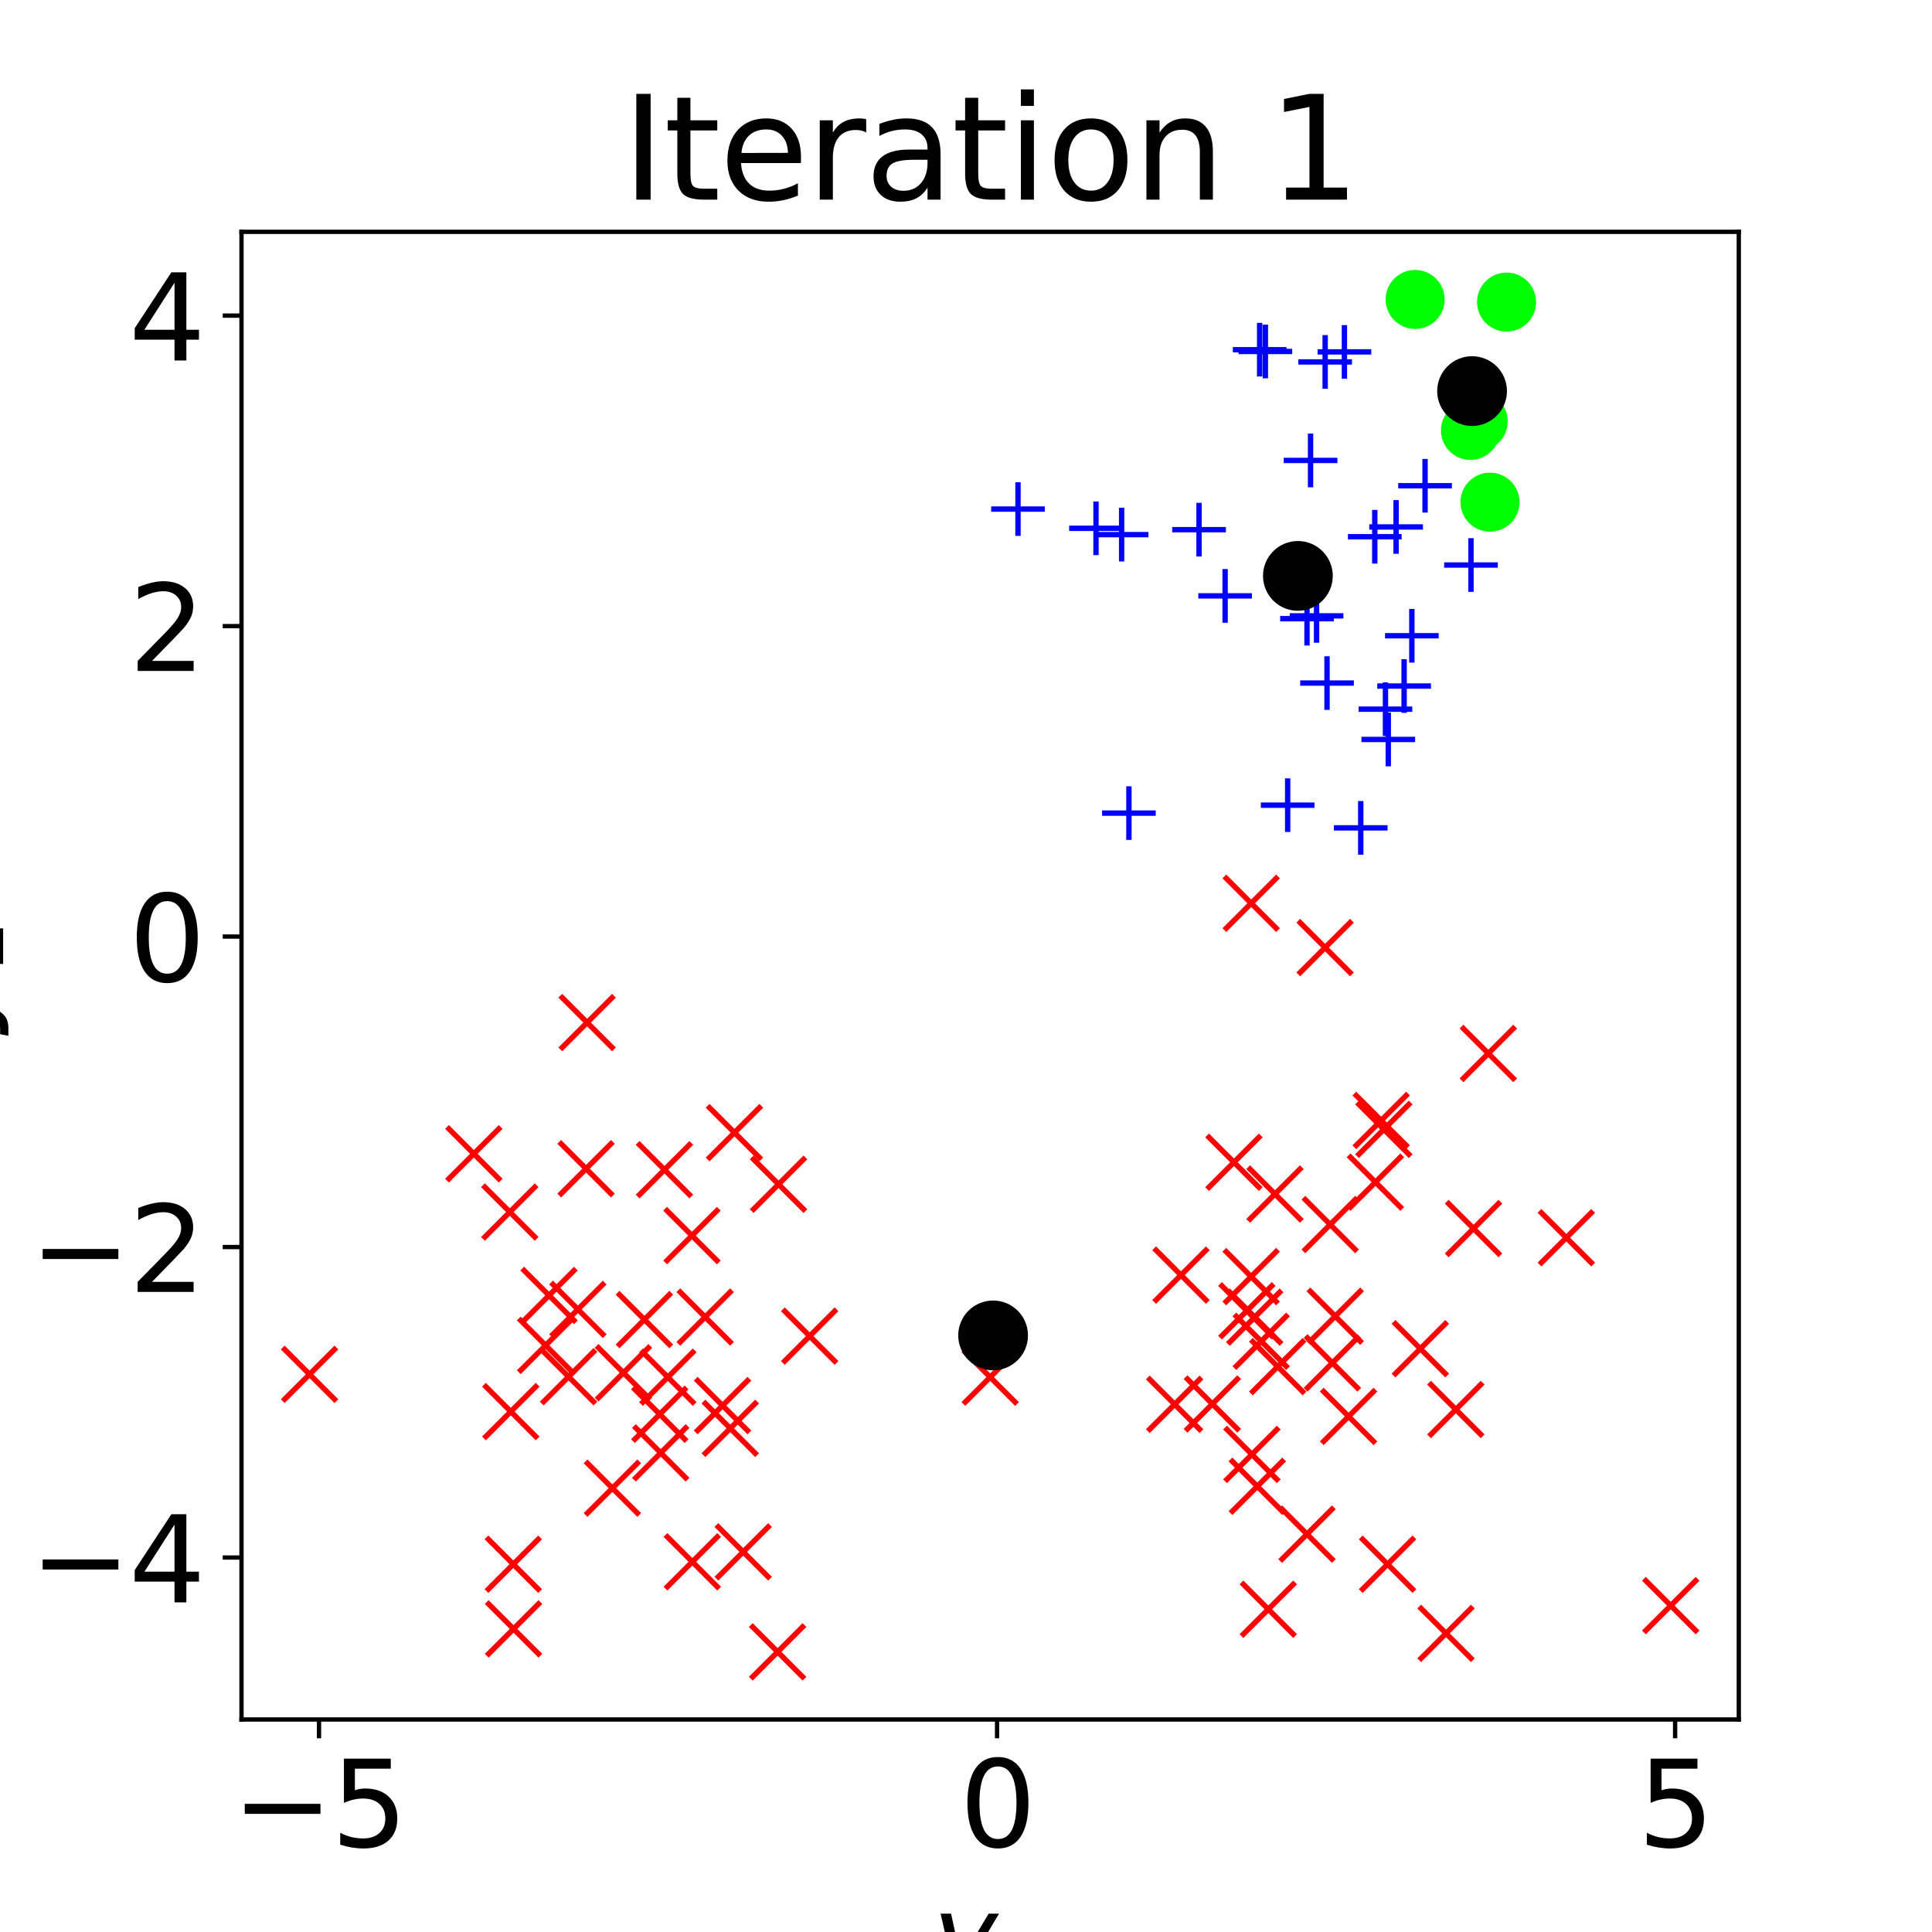 <?xml version="1.0" encoding="utf-8" standalone="no"?>
<!DOCTYPE svg PUBLIC "-//W3C//DTD SVG 1.1//EN"
  "http://www.w3.org/Graphics/SVG/1.1/DTD/svg11.dtd">
<svg xmlns:xlink="http://www.w3.org/1999/xlink" width="360pt" height="360pt" viewBox="0 0 360 360" xmlns="http://www.w3.org/2000/svg" version="1.1">
 <defs>
  <style type="text/css">*{stroke-linejoin: round; stroke-linecap: butt}</style>
 </defs>
 <g id="figure_1">
  <g id="patch_1">
   <path d="M 0 360 
L 360 360 
L 360 0 
L 0 0 
L 0 360 
z
" style="fill: none"/>
  </g>
  <g id="axes_1">
   <g id="patch_2">
    <path d="M 45 320.4 
L 324 320.4 
L 324 43.2 
L 45 43.2 
L 45 320.4 
z
" style="fill: none"/>
   </g>
   <g id="matplotlib.axis_1">
    <g id="xtick_1">
     <g id="line2d_1">
      <defs>
       <path id="mec4cd84811" d="M 0 0 
L 0 3.5 
" style="stroke: #000000; stroke-width: 0.8"/>
      </defs>
      <g>
       <use xlink:href="#mec4cd84811" x="59.441" y="320.4" style="stroke: #000000; stroke-width: 0.8"/>
      </g>
     </g>
     <g id="text_1">
      <!-- −5 -->
      <g transform="translate(43.225 344.117) scale(0.22 -0.22)">
       <defs>
        <path id="DejaVuSans-2212" d="M 678 2272 
L 4684 2272 
L 4684 1741 
L 678 1741 
L 678 2272 
z
" transform="scale(0.016)"/>
        <path id="DejaVuSans-35" d="M 691 4666 
L 3169 4666 
L 3169 4134 
L 1269 4134 
L 1269 2991 
Q 1406 3038 1543 3061 
Q 1681 3084 1819 3084 
Q 2600 3084 3056 2656 
Q 3513 2228 3513 1497 
Q 3513 744 3044 326 
Q 2575 -91 1722 -91 
Q 1428 -91 1123 -41 
Q 819 9 494 109 
L 494 744 
Q 775 591 1075 516 
Q 1375 441 1709 441 
Q 2250 441 2565 725 
Q 2881 1009 2881 1497 
Q 2881 1984 2565 2268 
Q 2250 2553 1709 2553 
Q 1456 2553 1204 2497 
Q 953 2441 691 2322 
L 691 4666 
z
" transform="scale(0.016)"/>
       </defs>
       <use xlink:href="#DejaVuSans-2212"/>
       <use xlink:href="#DejaVuSans-35" x="83.789"/>
      </g>
     </g>
    </g>
    <g id="xtick_2">
     <g id="line2d_2">
      <g>
       <use xlink:href="#mec4cd84811" x="185.788" y="320.4" style="stroke: #000000; stroke-width: 0.8"/>
      </g>
     </g>
     <g id="text_2">
      <!-- 0 -->
      <g transform="translate(178.789 344.117) scale(0.22 -0.22)">
       <defs>
        <path id="DejaVuSans-30" d="M 2034 4250 
Q 1547 4250 1301 3770 
Q 1056 3291 1056 2328 
Q 1056 1369 1301 889 
Q 1547 409 2034 409 
Q 2525 409 2770 889 
Q 3016 1369 3016 2328 
Q 3016 3291 2770 3770 
Q 2525 4250 2034 4250 
z
M 2034 4750 
Q 2819 4750 3233 4129 
Q 3647 3509 3647 2328 
Q 3647 1150 3233 529 
Q 2819 -91 2034 -91 
Q 1250 -91 836 529 
Q 422 1150 422 2328 
Q 422 3509 836 4129 
Q 1250 4750 2034 4750 
z
" transform="scale(0.016)"/>
       </defs>
       <use xlink:href="#DejaVuSans-30"/>
      </g>
     </g>
    </g>
    <g id="xtick_3">
     <g id="line2d_3">
      <g>
       <use xlink:href="#mec4cd84811" x="312.134" y="320.4" style="stroke: #000000; stroke-width: 0.8"/>
      </g>
     </g>
     <g id="text_3">
      <!-- 5 -->
      <g transform="translate(305.136 344.117) scale(0.22 -0.22)">
       <use xlink:href="#DejaVuSans-35"/>
      </g>
     </g>
    </g>
    <g id="text_4">
     <!-- $y_1$ -->
     <g transform="translate(173.8 367.848) scale(0.2 -0.2)">
      <defs>
       <path id="DejaVuSans-Oblique-79" d="M 1588 -325 
Q 1188 -997 936 -1164 
Q 684 -1331 294 -1331 
L -159 -1331 
L -63 -850 
L 269 -850 
Q 509 -850 678 -719 
Q 847 -588 1056 -206 
L 1234 128 
L 459 3500 
L 1069 3500 
L 1650 819 
L 3256 3500 
L 3859 3500 
L 1588 -325 
z
" transform="scale(0.016)"/>
       <path id="DejaVuSans-31" d="M 794 531 
L 1825 531 
L 1825 4091 
L 703 3866 
L 703 4441 
L 1819 4666 
L 2450 4666 
L 2450 531 
L 3481 531 
L 3481 0 
L 794 0 
L 794 531 
z
" transform="scale(0.016)"/>
      </defs>
      <use xlink:href="#DejaVuSans-Oblique-79" transform="translate(0 0.312)"/>
      <use xlink:href="#DejaVuSans-31" transform="translate(59.18 -16.094) scale(0.7)"/>
     </g>
    </g>
   </g>
   <g id="matplotlib.axis_2">
    <g id="ytick_1">
     <g id="line2d_4">
      <defs>
       <path id="m8f1d5b3e15" d="M 0 0 
L -3.5 0 
" style="stroke: #000000; stroke-width: 0.8"/>
      </defs>
      <g>
       <use xlink:href="#m8f1d5b3e15" x="45" y="290.222" style="stroke: #000000; stroke-width: 0.8"/>
      </g>
     </g>
     <g id="text_5">
      <!-- −4 -->
      <g transform="translate(5.567 298.58) scale(0.22 -0.22)">
       <defs>
        <path id="DejaVuSans-34" d="M 2419 4116 
L 825 1625 
L 2419 1625 
L 2419 4116 
z
M 2253 4666 
L 3047 4666 
L 3047 1625 
L 3713 1625 
L 3713 1100 
L 3047 1100 
L 3047 0 
L 2419 0 
L 2419 1100 
L 313 1100 
L 313 1709 
L 2253 4666 
z
" transform="scale(0.016)"/>
       </defs>
       <use xlink:href="#DejaVuSans-2212"/>
       <use xlink:href="#DejaVuSans-34" x="83.789"/>
      </g>
     </g>
    </g>
    <g id="ytick_2">
     <g id="line2d_5">
      <g>
       <use xlink:href="#m8f1d5b3e15" x="45" y="232.369" style="stroke: #000000; stroke-width: 0.8"/>
      </g>
     </g>
     <g id="text_6">
      <!-- −2 -->
      <g transform="translate(5.567 240.727) scale(0.22 -0.22)">
       <defs>
        <path id="DejaVuSans-32" d="M 1228 531 
L 3431 531 
L 3431 0 
L 469 0 
L 469 531 
Q 828 903 1448 1529 
Q 2069 2156 2228 2338 
Q 2531 2678 2651 2914 
Q 2772 3150 2772 3378 
Q 2772 3750 2511 3984 
Q 2250 4219 1831 4219 
Q 1534 4219 1204 4116 
Q 875 4013 500 3803 
L 500 4441 
Q 881 4594 1212 4672 
Q 1544 4750 1819 4750 
Q 2544 4750 2975 4387 
Q 3406 4025 3406 3419 
Q 3406 3131 3298 2873 
Q 3191 2616 2906 2266 
Q 2828 2175 2409 1742 
Q 1991 1309 1228 531 
z
" transform="scale(0.016)"/>
       </defs>
       <use xlink:href="#DejaVuSans-2212"/>
       <use xlink:href="#DejaVuSans-32" x="83.789"/>
      </g>
     </g>
    </g>
    <g id="ytick_3">
     <g id="line2d_6">
      <g>
       <use xlink:href="#m8f1d5b3e15" x="45" y="174.515" style="stroke: #000000; stroke-width: 0.8"/>
      </g>
     </g>
     <g id="text_7">
      <!-- 0 -->
      <g transform="translate(24.003 182.874) scale(0.22 -0.22)">
       <use xlink:href="#DejaVuSans-30"/>
      </g>
     </g>
    </g>
    <g id="ytick_4">
     <g id="line2d_7">
      <g>
       <use xlink:href="#m8f1d5b3e15" x="45" y="116.662" style="stroke: #000000; stroke-width: 0.8"/>
      </g>
     </g>
     <g id="text_8">
      <!-- 2 -->
      <g transform="translate(24.003 125.02) scale(0.22 -0.22)">
       <use xlink:href="#DejaVuSans-32"/>
      </g>
     </g>
    </g>
    <g id="ytick_5">
     <g id="line2d_8">
      <g>
       <use xlink:href="#m8f1d5b3e15" x="45" y="58.809" style="stroke: #000000; stroke-width: 0.8"/>
      </g>
     </g>
     <g id="text_9">
      <!-- 4 -->
      <g transform="translate(24.003 67.167) scale(0.22 -0.22)">
       <use xlink:href="#DejaVuSans-34"/>
      </g>
     </g>
    </g>
    <g id="text_10">
     <!-- $y_2$ -->
     <g transform="translate(-2.633 192.5) rotate(-90) scale(0.2 -0.2)">
      <use xlink:href="#DejaVuSans-Oblique-79" transform="translate(0 0.312)"/>
      <use xlink:href="#DejaVuSans-32" transform="translate(59.18 -16.094) scale(0.7)"/>
     </g>
    </g>
   </g>
   <g id="line2d_9">
    <defs>
     <path id="m16293ff10b" d="M -5 5 
L 5 -5 
M -5 -5 
L 5 5 
" style="stroke: #ff0000"/>
    </defs>
    <g clip-path="url(#p1b923bb5d0)">
     <use xlink:href="#m16293ff10b" x="233.144" y="168.311" style="fill: #ff0000; stroke: #ff0000"/>
     <use xlink:href="#m16293ff10b" x="123.812" y="217.96" style="fill: #ff0000; stroke: #ff0000"/>
     <use xlink:href="#m16293ff10b" x="102.306" y="241.382" style="fill: #ff0000; stroke: #ff0000"/>
     <use xlink:href="#m16293ff10b" x="144.901" y="307.8" style="fill: #ff0000; stroke: #ff0000"/>
     <use xlink:href="#m16293ff10b" x="95.644" y="291.47" style="fill: #ff0000; stroke: #ff0000"/>
     <use xlink:href="#m16293ff10b" x="131.397" y="245.411" style="fill: #ff0000; stroke: #ff0000"/>
     <use xlink:href="#m16293ff10b" x="136.076" y="266.155" style="fill: #ff0000; stroke: #ff0000"/>
     <use xlink:href="#m16293ff10b" x="122.932" y="263.53" style="fill: #ff0000; stroke: #ff0000"/>
     <use xlink:href="#m16293ff10b" x="88.292" y="214.993" style="fill: #ff0000; stroke: #ff0000"/>
     <use xlink:href="#m16293ff10b" x="114.112" y="277.297" style="fill: #ff0000; stroke: #ff0000"/>
     <use xlink:href="#m16293ff10b" x="136.856" y="211.048" style="fill: #ff0000; stroke: #ff0000"/>
     <use xlink:href="#m16293ff10b" x="150.872" y="248.964" style="fill: #ff0000; stroke: #ff0000"/>
     <use xlink:href="#m16293ff10b" x="116.173" y="255.789" style="fill: #ff0000; stroke: #ff0000"/>
     <use xlink:href="#m16293ff10b" x="94.995" y="225.846" style="fill: #ff0000; stroke: #ff0000"/>
     <use xlink:href="#m16293ff10b" x="109.403" y="190.54" style="fill: #ff0000; stroke: #ff0000"/>
     <use xlink:href="#m16293ff10b" x="134.636" y="261.907" style="fill: #ff0000; stroke: #ff0000"/>
     <use xlink:href="#m16293ff10b" x="123.122" y="270.72" style="fill: #ff0000; stroke: #ff0000"/>
     <use xlink:href="#m16293ff10b" x="107.68" y="243.982" style="fill: #ff0000; stroke: #ff0000"/>
     <use xlink:href="#m16293ff10b" x="129.002" y="291.018" style="fill: #ff0000; stroke: #ff0000"/>
     <use xlink:href="#m16293ff10b" x="101.668" y="250.689" style="fill: #ff0000; stroke: #ff0000"/>
     <use xlink:href="#m16293ff10b" x="95.182" y="263.027" style="fill: #ff0000; stroke: #ff0000"/>
     <use xlink:href="#m16293ff10b" x="57.682" y="256.084" style="fill: #ff0000; stroke: #ff0000"/>
     <use xlink:href="#m16293ff10b" x="105.947" y="256.53" style="fill: #ff0000; stroke: #ff0000"/>
     <use xlink:href="#m16293ff10b" x="120.073" y="245.883" style="fill: #ff0000; stroke: #ff0000"/>
     <use xlink:href="#m16293ff10b" x="109.203" y="217.775" style="fill: #ff0000; stroke: #ff0000"/>
     <use xlink:href="#m16293ff10b" x="184.504" y="256.614" style="fill: #ff0000; stroke: #ff0000"/>
     <use xlink:href="#m16293ff10b" x="138.487" y="289.168" style="fill: #ff0000; stroke: #ff0000"/>
     <use xlink:href="#m16293ff10b" x="145.071" y="220.672" style="fill: #ff0000; stroke: #ff0000"/>
     <use xlink:href="#m16293ff10b" x="95.691" y="303.522" style="fill: #ff0000; stroke: #ff0000"/>
     <use xlink:href="#m16293ff10b" x="128.937" y="230.235" style="fill: #ff0000; stroke: #ff0000"/>
     <use xlink:href="#m16293ff10b" x="124.442" y="256.62" style="fill: #ff0000; stroke: #ff0000"/>
     <use xlink:href="#m16293ff10b" x="218.877" y="261.674" style="fill: #ff0000; stroke: #ff0000"/>
     <use xlink:href="#m16293ff10b" x="243.542" y="285.868" style="fill: #ff0000; stroke: #ff0000"/>
     <use xlink:href="#m16293ff10b" x="274.57" y="228.919" style="fill: #ff0000; stroke: #ff0000"/>
     <use xlink:href="#m16293ff10b" x="248.802" y="245.255" style="fill: #ff0000; stroke: #ff0000"/>
     <use xlink:href="#m16293ff10b" x="264.661" y="251.314" style="fill: #ff0000; stroke: #ff0000"/>
     <use xlink:href="#m16293ff10b" x="220.057" y="237.594" style="fill: #ff0000; stroke: #ff0000"/>
     <use xlink:href="#m16293ff10b" x="257.365" y="208.776" style="fill: #ff0000; stroke: #ff0000"/>
     <use xlink:href="#m16293ff10b" x="256.289" y="220.276" style="fill: #ff0000; stroke: #ff0000"/>
     <use xlink:href="#m16293ff10b" x="237.575" y="222.49" style="fill: #ff0000; stroke: #ff0000"/>
     <use xlink:href="#m16293ff10b" x="258.554" y="291.471" style="fill: #ff0000; stroke: #ff0000"/>
     <use xlink:href="#m16293ff10b" x="246.913" y="176.567" style="fill: #ff0000; stroke: #ff0000"/>
     <use xlink:href="#m16293ff10b" x="232.33" y="244.249" style="fill: #ff0000; stroke: #ff0000"/>
     <use xlink:href="#m16293ff10b" x="238.079" y="254.648" style="fill: #ff0000; stroke: #ff0000"/>
     <use xlink:href="#m16293ff10b" x="235.009" y="249.928" style="fill: #ff0000; stroke: #ff0000"/>
     <use xlink:href="#m16293ff10b" x="234.279" y="276.954" style="fill: #ff0000; stroke: #ff0000"/>
     <use xlink:href="#m16293ff10b" x="251.291" y="263.934" style="fill: #ff0000; stroke: #ff0000"/>
     <use xlink:href="#m16293ff10b" x="277.327" y="196.296" style="fill: #ff0000; stroke: #ff0000"/>
     <use xlink:href="#m16293ff10b" x="229.924" y="216.572" style="fill: #ff0000; stroke: #ff0000"/>
     <use xlink:href="#m16293ff10b" x="233.8" y="245.432" style="fill: #ff0000; stroke: #ff0000"/>
     <use xlink:href="#m16293ff10b" x="233.276" y="271.009" style="fill: #ff0000; stroke: #ff0000"/>
     <use xlink:href="#m16293ff10b" x="311.318" y="299.179" style="fill: #ff0000; stroke: #ff0000"/>
     <use xlink:href="#m16293ff10b" x="257.86" y="210.439" style="fill: #ff0000; stroke: #ff0000"/>
     <use xlink:href="#m16293ff10b" x="233.131" y="237.88" style="fill: #ff0000; stroke: #ff0000"/>
     <use xlink:href="#m16293ff10b" x="247.867" y="228.176" style="fill: #ff0000; stroke: #ff0000"/>
     <use xlink:href="#m16293ff10b" x="291.86" y="230.631" style="fill: #ff0000; stroke: #ff0000"/>
     <use xlink:href="#m16293ff10b" x="225.909" y="261.612" style="fill: #ff0000; stroke: #ff0000"/>
     <use xlink:href="#m16293ff10b" x="236.327" y="299.861" style="fill: #ff0000; stroke: #ff0000"/>
     <use xlink:href="#m16293ff10b" x="271.274" y="262.638" style="fill: #ff0000; stroke: #ff0000"/>
     <use xlink:href="#m16293ff10b" x="248.276" y="253.954" style="fill: #ff0000; stroke: #ff0000"/>
     <use xlink:href="#m16293ff10b" x="269.444" y="304.357" style="fill: #ff0000; stroke: #ff0000"/>
    </g>
   </g>
   <g id="line2d_10">
    <defs>
     <path id="m01642d9f91" d="M 0 5 
C 1.326 5 2.598 4.473 3.536 3.536 
C 4.473 2.598 5 1.326 5 0 
C 5 -1.326 4.473 -2.598 3.536 -3.536 
C 2.598 -4.473 1.326 -5 0 -5 
C -1.326 -5 -2.598 -4.473 -3.536 -3.536 
C -4.473 -2.598 -5 -1.326 -5 0 
C -5 1.326 -4.473 2.598 -3.536 3.536 
C -2.598 4.473 -1.326 5 0 5 
z
" style="stroke: #00ff00"/>
    </defs>
    <g clip-path="url(#p1b923bb5d0)">
     <use xlink:href="#m01642d9f91" x="277.638" y="93.57" style="fill: #00ff00; stroke: #00ff00"/>
     <use xlink:href="#m01642d9f91" x="280.725" y="56.287" style="fill: #00ff00; stroke: #00ff00"/>
     <use xlink:href="#m01642d9f91" x="273.998" y="80.196" style="fill: #00ff00; stroke: #00ff00"/>
     <use xlink:href="#m01642d9f91" x="263.691" y="55.8" style="fill: #00ff00; stroke: #00ff00"/>
     <use xlink:href="#m01642d9f91" x="275.44" y="78.517" style="fill: #00ff00; stroke: #00ff00"/>
    </g>
   </g>
   <g id="line2d_11">
    <defs>
     <path id="mccf477ed88" d="M -5 0 
L 5 0 
M 0 5 
L 0 -5 
" style="stroke: #0000ff"/>
    </defs>
    <g clip-path="url(#p1b923bb5d0)">
     <use xlink:href="#mccf477ed88" x="189.688" y="94.861" style="fill: #0000ff; stroke: #0000ff"/>
     <use xlink:href="#mccf477ed88" x="228.283" y="111.031" style="fill: #0000ff; stroke: #0000ff"/>
     <use xlink:href="#mccf477ed88" x="261.636" y="127.83" style="fill: #0000ff; stroke: #0000ff"/>
     <use xlink:href="#mccf477ed88" x="235.785" y="65.488" style="fill: #0000ff; stroke: #0000ff"/>
     <use xlink:href="#mccf477ed88" x="204.221" y="98.443" style="fill: #0000ff; stroke: #0000ff"/>
     <use xlink:href="#mccf477ed88" x="258.158" y="132.143" style="fill: #0000ff; stroke: #0000ff"/>
     <use xlink:href="#mccf477ed88" x="210.356" y="151.513" style="fill: #0000ff; stroke: #0000ff"/>
     <use xlink:href="#mccf477ed88" x="234.718" y="65.161" style="fill: #0000ff; stroke: #0000ff"/>
     <use xlink:href="#mccf477ed88" x="247.271" y="127.28" style="fill: #0000ff; stroke: #0000ff"/>
     <use xlink:href="#mccf477ed88" x="245.322" y="114.757" style="fill: #0000ff; stroke: #0000ff"/>
     <use xlink:href="#mccf477ed88" x="265.54" y="90.513" style="fill: #0000ff; stroke: #0000ff"/>
     <use xlink:href="#mccf477ed88" x="256.17" y="100.01" style="fill: #0000ff; stroke: #0000ff"/>
     <use xlink:href="#mccf477ed88" x="253.554" y="154.261" style="fill: #0000ff; stroke: #0000ff"/>
     <use xlink:href="#mccf477ed88" x="243.54" y="115.281" style="fill: #0000ff; stroke: #0000ff"/>
     <use xlink:href="#mccf477ed88" x="260.139" y="98.191" style="fill: #0000ff; stroke: #0000ff"/>
     <use xlink:href="#mccf477ed88" x="244.204" y="85.796" style="fill: #0000ff; stroke: #0000ff"/>
     <use xlink:href="#mccf477ed88" x="274.097" y="105.282" style="fill: #0000ff; stroke: #0000ff"/>
     <use xlink:href="#mccf477ed88" x="258.686" y="137.788" style="fill: #0000ff; stroke: #0000ff"/>
     <use xlink:href="#mccf477ed88" x="250.512" y="65.572" style="fill: #0000ff; stroke: #0000ff"/>
     <use xlink:href="#mccf477ed88" x="239.939" y="150.033" style="fill: #0000ff; stroke: #0000ff"/>
     <use xlink:href="#mccf477ed88" x="208.998" y="99.619" style="fill: #0000ff; stroke: #0000ff"/>
     <use xlink:href="#mccf477ed88" x="263.077" y="118.462" style="fill: #0000ff; stroke: #0000ff"/>
     <use xlink:href="#mccf477ed88" x="246.925" y="67.437" style="fill: #0000ff; stroke: #0000ff"/>
     <use xlink:href="#mccf477ed88" x="223.424" y="98.696" style="fill: #0000ff; stroke: #0000ff"/>
    </g>
   </g>
   <g id="line2d_12">
    <defs>
     <path id="m28bd31e350" d="M 0 6 
C 1.591 6 3.117 5.368 4.243 4.243 
C 5.368 3.117 6 1.591 6 0 
C 6 -1.591 5.368 -3.117 4.243 -4.243 
C 3.117 -5.368 1.591 -6 0 -6 
C -1.591 -6 -3.117 -5.368 -4.243 -4.243 
C -5.368 -3.117 -6 -1.591 -6 0 
C -6 1.591 -5.368 3.117 -4.243 4.243 
C -3.117 5.368 -1.591 6 0 6 
z
" style="stroke: #000000"/>
    </defs>
    <g clip-path="url(#p1b923bb5d0)">
     <use xlink:href="#m28bd31e350" x="185.05" y="248.834" style="stroke: #000000"/>
     <use xlink:href="#m28bd31e350" x="274.298" y="72.874" style="stroke: #000000"/>
     <use xlink:href="#m28bd31e350" x="241.843" y="107.31" style="stroke: #000000"/>
    </g>
   </g>
   <g id="patch_3">
    <path d="M 45 320.4 
L 45 43.2 
" style="fill: none; stroke: #000000; stroke-width: 0.8; stroke-linejoin: miter; stroke-linecap: square"/>
   </g>
   <g id="patch_4">
    <path d="M 324 320.4 
L 324 43.2 
" style="fill: none; stroke: #000000; stroke-width: 0.8; stroke-linejoin: miter; stroke-linecap: square"/>
   </g>
   <g id="patch_5">
    <path d="M 45 320.4 
L 324 320.4 
" style="fill: none; stroke: #000000; stroke-width: 0.8; stroke-linejoin: miter; stroke-linecap: square"/>
   </g>
   <g id="patch_6">
    <path d="M 45 43.2 
L 324 43.2 
" style="fill: none; stroke: #000000; stroke-width: 0.8; stroke-linejoin: miter; stroke-linecap: square"/>
   </g>
   <g id="text_11">
    <!-- Iteration 1 -->
    <g transform="translate(115.916 37.2) scale(0.264 -0.264)">
     <defs>
      <path id="DejaVuSans-49" d="M 628 4666 
L 1259 4666 
L 1259 0 
L 628 0 
L 628 4666 
z
" transform="scale(0.016)"/>
      <path id="DejaVuSans-74" d="M 1172 4494 
L 1172 3500 
L 2356 3500 
L 2356 3053 
L 1172 3053 
L 1172 1153 
Q 1172 725 1289 603 
Q 1406 481 1766 481 
L 2356 481 
L 2356 0 
L 1766 0 
Q 1100 0 847 248 
Q 594 497 594 1153 
L 594 3053 
L 172 3053 
L 172 3500 
L 594 3500 
L 594 4494 
L 1172 4494 
z
" transform="scale(0.016)"/>
      <path id="DejaVuSans-65" d="M 3597 1894 
L 3597 1613 
L 953 1613 
Q 991 1019 1311 708 
Q 1631 397 2203 397 
Q 2534 397 2845 478 
Q 3156 559 3463 722 
L 3463 178 
Q 3153 47 2828 -22 
Q 2503 -91 2169 -91 
Q 1331 -91 842 396 
Q 353 884 353 1716 
Q 353 2575 817 3079 
Q 1281 3584 2069 3584 
Q 2775 3584 3186 3129 
Q 3597 2675 3597 1894 
z
M 3022 2063 
Q 3016 2534 2758 2815 
Q 2500 3097 2075 3097 
Q 1594 3097 1305 2825 
Q 1016 2553 972 2059 
L 3022 2063 
z
" transform="scale(0.016)"/>
      <path id="DejaVuSans-72" d="M 2631 2963 
Q 2534 3019 2420 3045 
Q 2306 3072 2169 3072 
Q 1681 3072 1420 2755 
Q 1159 2438 1159 1844 
L 1159 0 
L 581 0 
L 581 3500 
L 1159 3500 
L 1159 2956 
Q 1341 3275 1631 3429 
Q 1922 3584 2338 3584 
Q 2397 3584 2469 3576 
Q 2541 3569 2628 3553 
L 2631 2963 
z
" transform="scale(0.016)"/>
      <path id="DejaVuSans-61" d="M 2194 1759 
Q 1497 1759 1228 1600 
Q 959 1441 959 1056 
Q 959 750 1161 570 
Q 1363 391 1709 391 
Q 2188 391 2477 730 
Q 2766 1069 2766 1631 
L 2766 1759 
L 2194 1759 
z
M 3341 1997 
L 3341 0 
L 2766 0 
L 2766 531 
Q 2569 213 2275 61 
Q 1981 -91 1556 -91 
Q 1019 -91 701 211 
Q 384 513 384 1019 
Q 384 1609 779 1909 
Q 1175 2209 1959 2209 
L 2766 2209 
L 2766 2266 
Q 2766 2663 2505 2880 
Q 2244 3097 1772 3097 
Q 1472 3097 1187 3025 
Q 903 2953 641 2809 
L 641 3341 
Q 956 3463 1253 3523 
Q 1550 3584 1831 3584 
Q 2591 3584 2966 3190 
Q 3341 2797 3341 1997 
z
" transform="scale(0.016)"/>
      <path id="DejaVuSans-69" d="M 603 3500 
L 1178 3500 
L 1178 0 
L 603 0 
L 603 3500 
z
M 603 4863 
L 1178 4863 
L 1178 4134 
L 603 4134 
L 603 4863 
z
" transform="scale(0.016)"/>
      <path id="DejaVuSans-6f" d="M 1959 3097 
Q 1497 3097 1228 2736 
Q 959 2375 959 1747 
Q 959 1119 1226 758 
Q 1494 397 1959 397 
Q 2419 397 2687 759 
Q 2956 1122 2956 1747 
Q 2956 2369 2687 2733 
Q 2419 3097 1959 3097 
z
M 1959 3584 
Q 2709 3584 3137 3096 
Q 3566 2609 3566 1747 
Q 3566 888 3137 398 
Q 2709 -91 1959 -91 
Q 1206 -91 779 398 
Q 353 888 353 1747 
Q 353 2609 779 3096 
Q 1206 3584 1959 3584 
z
" transform="scale(0.016)"/>
      <path id="DejaVuSans-6e" d="M 3513 2113 
L 3513 0 
L 2938 0 
L 2938 2094 
Q 2938 2591 2744 2837 
Q 2550 3084 2163 3084 
Q 1697 3084 1428 2787 
Q 1159 2491 1159 1978 
L 1159 0 
L 581 0 
L 581 3500 
L 1159 3500 
L 1159 2956 
Q 1366 3272 1645 3428 
Q 1925 3584 2291 3584 
Q 2894 3584 3203 3211 
Q 3513 2838 3513 2113 
z
" transform="scale(0.016)"/>
      <path id="DejaVuSans-20" transform="scale(0.016)"/>
     </defs>
     <use xlink:href="#DejaVuSans-49"/>
     <use xlink:href="#DejaVuSans-74" x="29.492"/>
     <use xlink:href="#DejaVuSans-65" x="68.701"/>
     <use xlink:href="#DejaVuSans-72" x="130.225"/>
     <use xlink:href="#DejaVuSans-61" x="171.338"/>
     <use xlink:href="#DejaVuSans-74" x="232.617"/>
     <use xlink:href="#DejaVuSans-69" x="271.826"/>
     <use xlink:href="#DejaVuSans-6f" x="299.609"/>
     <use xlink:href="#DejaVuSans-6e" x="360.791"/>
     <use xlink:href="#DejaVuSans-20" x="424.17"/>
     <use xlink:href="#DejaVuSans-31" x="455.957"/>
    </g>
   </g>
  </g>
 </g>
 <defs>
  <clipPath id="p1b923bb5d0">
   <rect x="45" y="43.2" width="279" height="277.2"/>
  </clipPath>
 </defs>
</svg>
